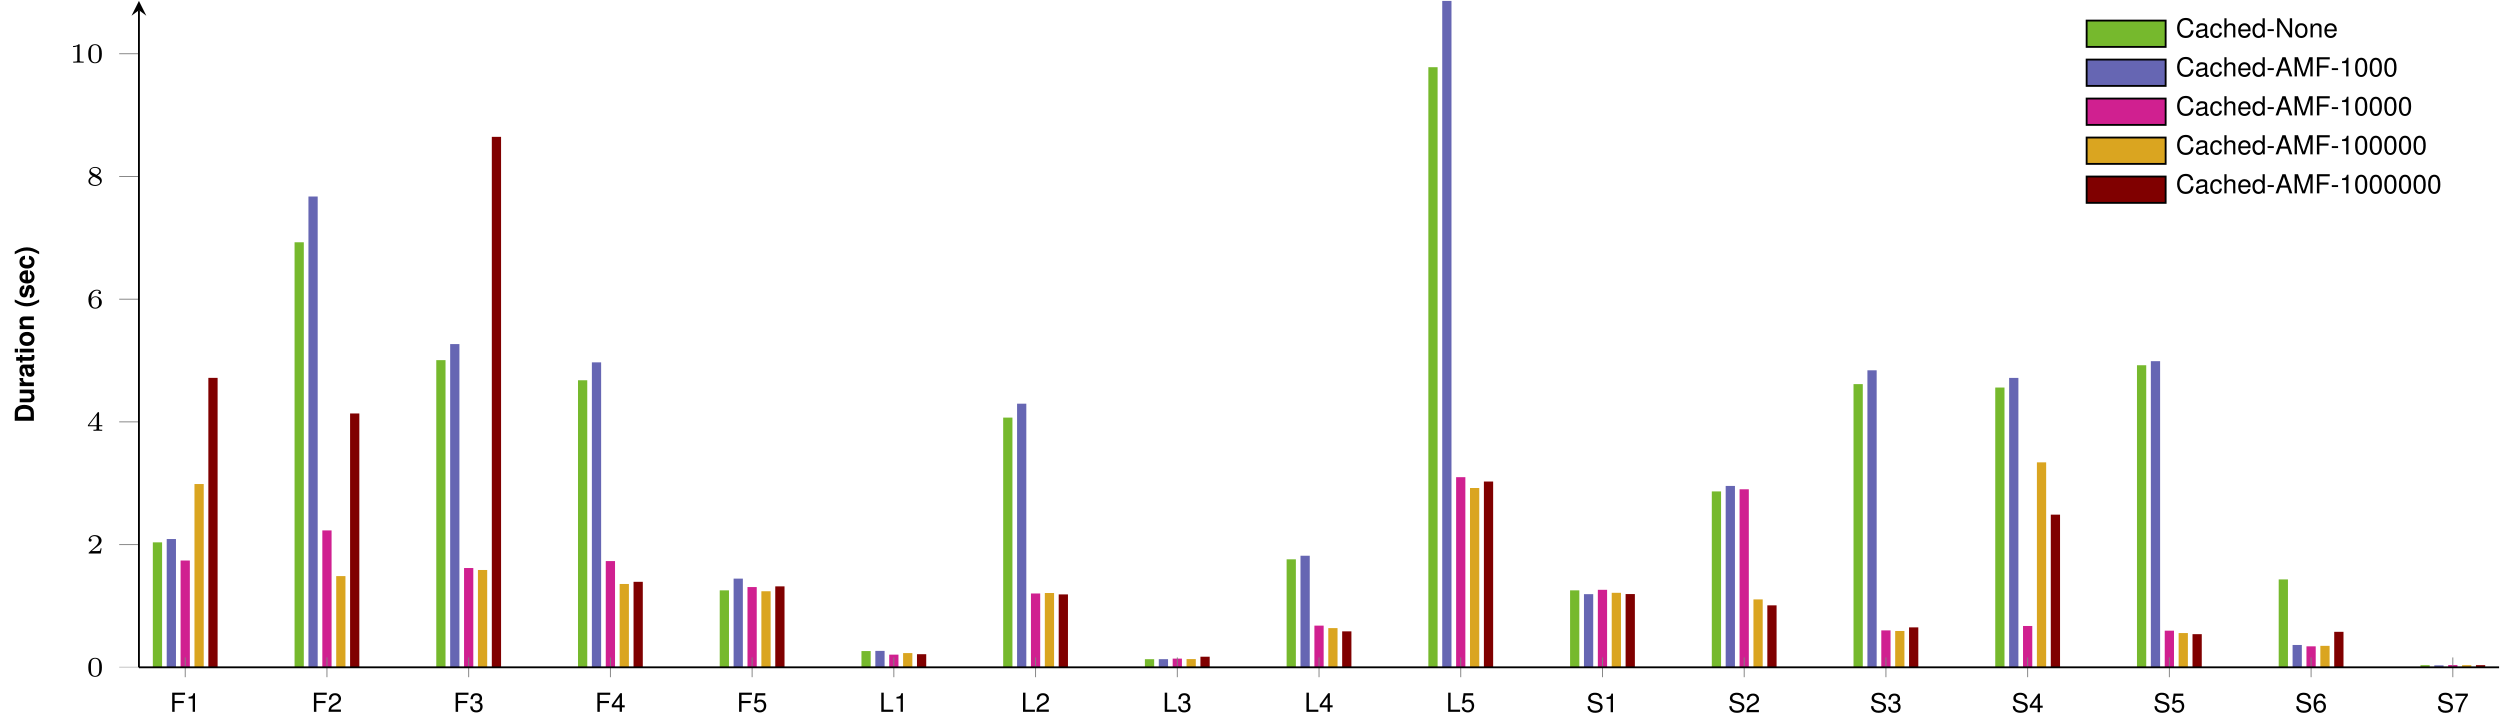 <?xml version='1.0'?>
<!-- This file was generated by dvisvgm 1.9.2 -->
<svg height='156.575pt' version='1.1' viewBox='0 -156.575 538.208 156.575' width='538.208pt' xmlns='http://www.w3.org/2000/svg' xmlns:xlink='http://www.w3.org/1999/xlink'>
<defs>
<clipPath id='clip1'>
<path d='M29.91 128.852H538.015V-298.14H29.91'/>
</clipPath>
<clipPath id='clip2'>
<path d='M-111.84 -12.914V-156.379H679.765V-12.914'/>
</clipPath>
<path d='M1.607 -1.765H0.26V-1.358H1.607V-1.765Z' id='g4-45'/>
<path d='M1.556 -4.011C1.182 -4.011 0.843 -3.847 0.634 -3.57C0.373 -3.219 0.243 -2.682 0.243 -1.941C0.243 -0.588 0.696 0.13 1.556 0.13C2.404 0.13 2.868 -0.588 2.868 -1.907C2.868 -2.687 2.744 -3.208 2.478 -3.57C2.269 -3.853 1.935 -4.011 1.556 -4.011ZM1.556 -3.57C2.093 -3.57 2.359 -3.027 2.359 -1.952C2.359 -0.815 2.099 -0.283 1.544 -0.283C1.018 -0.283 0.752 -0.837 0.752 -1.935S1.018 -3.57 1.556 -3.57Z' id='g4-48'/>
<path d='M1.465 -2.857V0H1.963V-4.011H1.635C1.46 -3.394 1.346 -3.31 0.577 -3.213V-2.857H1.465Z' id='g4-49'/>
<path d='M2.863 -0.492H0.752C0.803 -0.82 0.984 -1.03 1.477 -1.318L2.042 -1.624C2.602 -1.929 2.891 -2.342 2.891 -2.834C2.891 -3.168 2.755 -3.479 2.518 -3.694S1.986 -4.011 1.607 -4.011C1.098 -4.011 0.718 -3.83 0.498 -3.491C0.356 -3.276 0.294 -3.027 0.283 -2.619H0.781C0.798 -2.891 0.832 -3.055 0.9 -3.185C1.03 -3.428 1.29 -3.576 1.59 -3.576C2.042 -3.576 2.382 -3.253 2.382 -2.823C2.382 -2.506 2.195 -2.235 1.839 -2.031L1.318 -1.737C0.481 -1.262 0.238 -0.883 0.192 0H2.863V-0.492Z' id='g4-50'/>
<path d='M1.25 -1.839H1.313L1.522 -1.844C2.071 -1.844 2.354 -1.595 2.354 -1.115C2.354 -0.611 2.042 -0.311 1.522 -0.311C0.979 -0.311 0.713 -0.583 0.679 -1.165H0.181C0.204 -0.843 0.26 -0.634 0.356 -0.453C0.56 -0.068 0.956 0.13 1.505 0.13C2.331 0.13 2.863 -0.362 2.863 -1.12C2.863 -1.629 2.665 -1.912 2.184 -2.076C2.557 -2.223 2.744 -2.506 2.744 -2.908C2.744 -3.598 2.286 -4.011 1.522 -4.011C0.713 -4.011 0.283 -3.57 0.266 -2.716H0.764C0.769 -2.959 0.792 -3.095 0.854 -3.219C0.967 -3.44 1.216 -3.576 1.528 -3.576C1.969 -3.576 2.235 -3.315 2.235 -2.891C2.235 -2.608 2.133 -2.438 1.912 -2.348C1.776 -2.291 1.601 -2.269 1.25 -2.263V-1.839Z' id='g4-51'/>
<path d='M1.85 -0.962V0H2.348V-0.962H2.942V-1.409H2.348V-4.011H1.98L0.158 -1.488V-0.962H1.85ZM1.85 -1.409H0.594L1.85 -3.163V-1.409Z' id='g4-52'/>
<path d='M2.693 -4.011H0.622L0.322 -1.827H0.781C1.013 -2.105 1.205 -2.201 1.516 -2.201C2.054 -2.201 2.393 -1.833 2.393 -1.239C2.393 -0.662 2.059 -0.311 1.516 -0.311C1.081 -0.311 0.815 -0.532 0.696 -0.984H0.198C0.266 -0.656 0.322 -0.498 0.441 -0.351C0.668 -0.045 1.075 0.13 1.528 0.13C2.337 0.13 2.902 -0.458 2.902 -1.307C2.902 -2.099 2.376 -2.642 1.607 -2.642C1.324 -2.642 1.098 -2.568 0.866 -2.399L1.024 -3.519H2.693V-4.011Z' id='g4-53'/>
<path d='M2.817 -2.965C2.721 -3.621 2.291 -4.011 1.68 -4.011C1.239 -4.011 0.843 -3.796 0.605 -3.44C0.356 -3.049 0.243 -2.557 0.243 -1.827C0.243 -1.154 0.345 -0.724 0.583 -0.368C0.798 -0.045 1.148 0.13 1.59 0.13C2.354 0.13 2.902 -0.436 2.902 -1.222C2.902 -1.969 2.393 -2.495 1.675 -2.495C1.279 -2.495 0.967 -2.342 0.752 -2.048C0.758 -3.027 1.075 -3.57 1.646 -3.57C1.997 -3.57 2.24 -3.349 2.32 -2.965H2.817ZM1.612 -2.054C2.093 -2.054 2.393 -1.72 2.393 -1.182C2.393 -0.679 2.054 -0.311 1.595 -0.311C1.131 -0.311 0.781 -0.696 0.781 -1.211C0.781 -1.709 1.12 -2.054 1.612 -2.054Z' id='g4-54'/>
<path d='M2.942 -4.011H0.26V-3.519H2.427C1.471 -2.155 1.081 -1.318 0.781 0H1.313C1.533 -1.284 2.037 -2.387 2.942 -3.592V-4.011Z' id='g4-55'/>
<path d='M2.682 -1.239L3.106 0H3.694L2.246 -4.124H1.567L0.096 0H0.656L1.092 -1.239H2.682ZM2.535 -1.68H1.222L1.901 -3.559L2.535 -1.68Z' id='g4-65'/>
<path d='M3.745 -2.846C3.581 -3.751 3.061 -4.192 2.155 -4.192C1.601 -4.192 1.154 -4.017 0.849 -3.677C0.475 -3.27 0.272 -2.682 0.272 -2.014C0.272 -1.335 0.481 -0.752 0.871 -0.351C1.188 -0.023 1.595 0.13 2.133 0.13C3.14 0.13 3.706 -0.413 3.83 -1.505H3.287C3.242 -1.222 3.185 -1.03 3.1 -0.866C2.931 -0.526 2.58 -0.334 2.139 -0.334C1.318 -0.334 0.798 -0.99 0.798 -2.02C0.798 -3.078 1.296 -3.728 2.093 -3.728C2.427 -3.728 2.738 -3.626 2.908 -3.468C3.061 -3.327 3.146 -3.151 3.208 -2.846H3.745Z' id='g4-67'/>
<path d='M1.035 -1.878H3.004V-2.342H1.035V-3.66H3.276V-4.124H0.509V0H1.035V-1.878Z' id='g4-70'/>
<path d='M0.979 -4.124H0.453V0H3.015V-0.464H0.979V-4.124Z' id='g4-76'/>
<path d='M2.648 0L3.807 -3.457V0H4.305V-4.124H3.576L2.376 -0.532L1.154 -4.124H0.424V0H0.922V-3.457L2.093 0H2.648Z' id='g4-77'/>
<path d='M3.655 -4.124H3.157V-0.752L1.001 -4.124H0.43V0H0.928V-3.344L3.061 0H3.655V-4.124Z' id='g4-78'/>
<path d='M3.372 -2.914C3.366 -3.723 2.812 -4.192 1.861 -4.192C0.956 -4.192 0.396 -3.728 0.396 -2.981C0.396 -2.478 0.662 -2.161 1.205 -2.02L2.229 -1.748C2.75 -1.612 2.987 -1.403 2.987 -1.081C2.987 -0.86 2.868 -0.634 2.693 -0.509C2.529 -0.396 2.269 -0.334 1.935 -0.334C1.488 -0.334 1.182 -0.441 0.984 -0.679C0.832 -0.86 0.764 -1.058 0.769 -1.313H0.272C0.277 -0.933 0.351 -0.685 0.515 -0.458C0.798 -0.074 1.273 0.13 1.901 0.13C2.393 0.13 2.795 0.017 3.061 -0.187C3.338 -0.407 3.513 -0.775 3.513 -1.131C3.513 -1.641 3.196 -2.014 2.636 -2.167L1.601 -2.444C1.103 -2.58 0.922 -2.738 0.922 -3.055C0.922 -3.474 1.29 -3.751 1.844 -3.751C2.501 -3.751 2.868 -3.451 2.874 -2.914H3.372Z' id='g4-83'/>
<path d='M3.027 -0.277C2.976 -0.266 2.953 -0.266 2.925 -0.266C2.761 -0.266 2.67 -0.351 2.67 -0.498V-2.24C2.67 -2.767 2.286 -3.049 1.556 -3.049C1.126 -3.049 0.769 -2.925 0.571 -2.704C0.436 -2.552 0.379 -2.382 0.368 -2.088H0.843C0.883 -2.45 1.098 -2.614 1.539 -2.614C1.963 -2.614 2.201 -2.455 2.201 -2.172V-2.048C2.201 -1.85 2.082 -1.765 1.709 -1.72C1.041 -1.635 0.939 -1.612 0.758 -1.539C0.413 -1.397 0.238 -1.131 0.238 -0.747C0.238 -0.209 0.611 0.13 1.211 0.13C1.584 0.13 1.884 0 2.218 -0.306C2.252 -0.006 2.399 0.13 2.704 0.13C2.8 0.13 2.874 0.119 3.027 0.079V-0.277ZM2.201 -0.933C2.201 -0.775 2.155 -0.679 2.014 -0.549C1.822 -0.373 1.59 -0.283 1.313 -0.283C0.945 -0.283 0.73 -0.458 0.73 -0.758C0.73 -1.069 0.939 -1.228 1.443 -1.301C1.941 -1.369 2.042 -1.392 2.201 -1.465V-0.933Z' id='g4-97'/>
<path d='M2.665 -1.969C2.642 -2.257 2.58 -2.444 2.467 -2.608C2.263 -2.885 1.907 -3.049 1.494 -3.049C0.696 -3.049 0.175 -2.416 0.175 -1.431C0.175 -0.475 0.685 0.13 1.488 0.13C2.195 0.13 2.642 -0.294 2.699 -1.018H2.223C2.144 -0.543 1.901 -0.306 1.499 -0.306C0.979 -0.306 0.668 -0.73 0.668 -1.431C0.668 -2.172 0.973 -2.614 1.488 -2.614C1.884 -2.614 2.133 -2.382 2.189 -1.969H2.665Z' id='g4-99'/>
<path d='M2.8 -4.124H2.331V-2.591C2.133 -2.891 1.816 -3.049 1.42 -3.049C0.651 -3.049 0.147 -2.433 0.147 -1.488C0.147 -0.487 0.639 0.13 1.437 0.13C1.844 0.13 2.127 -0.023 2.382 -0.39V0H2.8V-4.124ZM1.499 -2.608C2.008 -2.608 2.331 -2.155 2.331 -1.448C2.331 -0.764 2.003 -0.311 1.505 -0.311C0.984 -0.311 0.639 -0.769 0.639 -1.46S0.984 -2.608 1.499 -2.608Z' id='g4-100'/>
<path d='M2.902 -1.324C2.902 -1.776 2.868 -2.048 2.783 -2.269C2.591 -2.755 2.139 -3.049 1.584 -3.049C0.758 -3.049 0.226 -2.416 0.226 -1.443S0.741 0.13 1.573 0.13C2.252 0.13 2.721 -0.255 2.84 -0.9H2.365C2.235 -0.509 1.969 -0.306 1.59 -0.306C1.29 -0.306 1.035 -0.441 0.877 -0.69C0.764 -0.86 0.724 -1.03 0.718 -1.324H2.902ZM0.73 -1.709C0.769 -2.257 1.103 -2.614 1.578 -2.614C2.042 -2.614 2.399 -2.229 2.399 -1.742C2.399 -1.731 2.399 -1.72 2.393 -1.709H0.73Z' id='g4-101'/>
<path d='M0.396 -4.124V0H0.866V-1.635C0.866 -2.24 1.182 -2.636 1.669 -2.636C1.822 -2.636 1.974 -2.585 2.088 -2.501C2.223 -2.404 2.28 -2.263 2.28 -2.054V0H2.75V-2.24C2.75 -2.738 2.393 -3.049 1.816 -3.049C1.397 -3.049 1.143 -2.919 0.866 -2.557V-4.124H0.396Z' id='g4-104'/>
<path d='M0.396 -2.965V0H0.871V-1.635C0.871 -2.24 1.188 -2.636 1.675 -2.636C2.048 -2.636 2.286 -2.41 2.286 -2.054V0H2.755V-2.24C2.755 -2.733 2.387 -3.049 1.816 -3.049C1.375 -3.049 1.092 -2.88 0.832 -2.467V-2.965H0.396Z' id='g4-110'/>
<path d='M1.539 -3.049C0.707 -3.049 0.204 -2.455 0.204 -1.46S0.702 0.13 1.544 0.13C2.376 0.13 2.885 -0.464 2.885 -1.437C2.885 -2.461 2.393 -3.049 1.539 -3.049ZM1.544 -2.614C2.076 -2.614 2.393 -2.178 2.393 -1.443C2.393 -0.747 2.065 -0.306 1.544 -0.306C1.018 -0.306 0.696 -0.741 0.696 -1.46C0.696 -2.172 1.018 -2.614 1.544 -2.614Z' id='g4-111'/>
<path d='M3.288 -1.907C3.288 -2.343 3.288 -3.975 1.823 -3.975S0.359 -2.343 0.359 -1.907C0.359 -1.476 0.359 0.126 1.823 0.126S3.288 -1.476 3.288 -1.907ZM1.823 -0.066C1.572 -0.066 1.166 -0.185 1.022 -0.681C0.927 -1.028 0.927 -1.614 0.927 -1.985C0.927 -2.385 0.927 -2.845 1.01 -3.168C1.16 -3.706 1.614 -3.784 1.823 -3.784C2.098 -3.784 2.493 -3.652 2.624 -3.198C2.714 -2.881 2.72 -2.445 2.72 -1.985C2.72 -1.602 2.72 -0.998 2.618 -0.664C2.451 -0.143 2.02 -0.066 1.823 -0.066Z' id='g2-48'/>
<path d='M2.146 -3.796C2.146 -3.975 2.122 -3.975 1.943 -3.975C1.548 -3.593 0.938 -3.593 0.723 -3.593V-3.359C0.879 -3.359 1.273 -3.359 1.632 -3.527V-0.508C1.632 -0.311 1.632 -0.233 1.016 -0.233H0.759V0C1.088 -0.024 1.554 -0.024 1.889 -0.024S2.69 -0.024 3.019 0V-0.233H2.762C2.146 -0.233 2.146 -0.311 2.146 -0.508V-3.796Z' id='g2-49'/>
<path d='M3.216 -1.118H2.995C2.983 -1.034 2.923 -0.64 2.833 -0.574C2.792 -0.538 2.307 -0.538 2.224 -0.538H1.106L1.871 -1.16C2.074 -1.321 2.606 -1.704 2.792 -1.883C2.971 -2.062 3.216 -2.367 3.216 -2.792C3.216 -3.539 2.54 -3.975 1.739 -3.975C0.968 -3.975 0.43 -3.467 0.43 -2.905C0.43 -2.6 0.687 -2.564 0.753 -2.564C0.903 -2.564 1.076 -2.672 1.076 -2.887C1.076 -3.019 0.998 -3.21 0.735 -3.21C0.873 -3.515 1.237 -3.742 1.65 -3.742C2.277 -3.742 2.612 -3.276 2.612 -2.792C2.612 -2.367 2.331 -1.931 1.913 -1.548L0.496 -0.251C0.436 -0.191 0.43 -0.185 0.43 0H3.031L3.216 -1.118Z' id='g2-50'/>
<path d='M3.371 -0.98V-1.213H2.672V-3.856C2.672 -3.993 2.672 -4.035 2.523 -4.035C2.415 -4.035 2.403 -4.017 2.349 -3.945L0.275 -1.213V-0.98H2.134V-0.502C2.134 -0.305 2.134 -0.233 1.632 -0.233H1.459V0C1.578 -0.006 2.14 -0.024 2.403 -0.024S3.228 -0.006 3.347 0V-0.233H3.174C2.672 -0.233 2.672 -0.305 2.672 -0.502V-0.98H3.371ZM2.176 -3.383V-1.213H0.532L2.176 -3.383Z' id='g2-52'/>
<path d='M0.974 -1.979C0.98 -2.277 0.992 -2.774 1.201 -3.144C1.465 -3.599 1.859 -3.778 2.218 -3.778C2.355 -3.778 2.63 -3.754 2.774 -3.587C2.552 -3.551 2.517 -3.395 2.517 -3.3C2.517 -3.144 2.624 -3.013 2.803 -3.013S3.096 -3.126 3.096 -3.312C3.096 -3.676 2.821 -3.975 2.212 -3.975C1.285 -3.975 0.377 -3.168 0.377 -1.895C0.377 -0.442 1.052 0.126 1.841 0.126C2.074 0.126 2.481 0.09 2.845 -0.263C3.037 -0.454 3.27 -0.693 3.27 -1.219C3.27 -1.423 3.246 -1.805 2.881 -2.146C2.672 -2.337 2.409 -2.546 1.901 -2.546C1.482 -2.546 1.178 -2.331 0.974 -1.979ZM1.835 -0.09C0.992 -0.09 0.992 -1.118 0.992 -1.351C0.992 -1.865 1.333 -2.355 1.871 -2.355C2.182 -2.355 2.361 -2.23 2.505 -2.038C2.672 -1.805 2.672 -1.536 2.672 -1.219C2.672 -0.807 2.66 -0.604 2.457 -0.365C2.313 -0.185 2.122 -0.09 1.835 -0.09Z' id='g2-54'/>
<path d='M2.301 -2.158C2.744 -2.355 3.078 -2.648 3.078 -3.078C3.078 -3.664 2.451 -3.975 1.829 -3.975C1.154 -3.975 0.568 -3.569 0.568 -2.965C0.568 -2.594 0.813 -2.307 1.064 -2.158C1.124 -2.122 1.267 -2.044 1.327 -2.008C0.933 -1.859 0.377 -1.524 0.377 -0.921C0.377 -0.221 1.124 0.126 1.817 0.126C2.612 0.126 3.27 -0.353 3.27 -1.016C3.27 -1.429 3.019 -1.674 2.929 -1.763C2.815 -1.871 2.517 -2.038 2.301 -2.158ZM1.219 -2.75C1.207 -2.756 0.903 -2.923 0.903 -3.198C0.903 -3.587 1.375 -3.778 1.817 -3.778C2.283 -3.778 2.744 -3.521 2.744 -3.072C2.744 -2.612 2.248 -2.367 2.08 -2.283L1.219 -2.75ZM1.566 -1.883C1.632 -1.847 2.271 -1.488 2.433 -1.405C2.558 -1.327 2.887 -1.148 2.887 -0.807C2.887 -0.335 2.337 -0.09 1.829 -0.09C1.273 -0.09 0.759 -0.412 0.759 -0.921S1.237 -1.763 1.566 -1.883Z' id='g2-56'/>
<path d='M1.148 -4.124C0.498 -3.146 0.226 -2.365 0.226 -1.499C0.226 -0.628 0.498 0.153 1.148 1.131H1.714C1.115 -0.034 0.922 -0.668 0.922 -1.499C0.922 -2.325 1.115 -2.97 1.714 -4.124H1.148Z' id='g1-40'/>
<path d='M0.69 1.131C1.341 0.153 1.612 -0.628 1.612 -1.494C1.612 -2.365 1.341 -3.146 0.69 -4.124H0.124C0.724 -2.959 0.917 -2.325 0.917 -1.494C0.917 -0.668 0.724 -0.023 0.124 1.131H0.69Z' id='g1-41'/>
<path d='M0.436 0H2.048C2.676 0 3.072 -0.147 3.349 -0.481C3.677 -0.866 3.853 -1.426 3.853 -2.065C3.853 -2.699 3.677 -3.259 3.349 -3.649C3.072 -3.983 2.682 -4.124 2.048 -4.124H0.436V0ZM1.284 -0.707V-3.417H2.048C2.687 -3.417 3.004 -2.97 3.004 -2.059C3.004 -1.154 2.687 -0.707 2.048 -0.707H1.284Z' id='g1-68'/>
<path d='M2.965 -0.096C2.823 -0.226 2.783 -0.311 2.783 -0.47V-2.167C2.783 -2.789 2.359 -3.106 1.533 -3.106S0.277 -2.755 0.226 -2.048H0.99C1.03 -2.365 1.16 -2.467 1.55 -2.467C1.856 -2.467 2.008 -2.365 2.008 -2.161C2.008 -2.059 1.957 -1.969 1.873 -1.924C1.765 -1.867 1.765 -1.867 1.375 -1.805L1.058 -1.748C0.453 -1.646 0.158 -1.335 0.158 -0.786C0.158 -0.526 0.232 -0.311 0.373 -0.158C0.549 0.023 0.815 0.13 1.086 0.13C1.426 0.13 1.737 -0.017 2.014 -0.306C2.014 -0.147 2.031 -0.091 2.105 0H2.965V-0.096ZM2.008 -1.228C2.008 -0.769 1.782 -0.509 1.38 -0.509C1.115 -0.509 0.95 -0.651 0.95 -0.877C0.95 -1.115 1.075 -1.228 1.403 -1.296L1.675 -1.346C1.884 -1.386 1.918 -1.397 2.008 -1.443V-1.228Z' id='g1-97'/>
<path d='M2.953 -1.912C2.897 -2.659 2.399 -3.106 1.635 -3.106C0.724 -3.106 0.192 -2.506 0.192 -1.465C0.192 -0.458 0.718 0.13 1.624 0.13C2.365 0.13 2.88 -0.328 2.953 -1.058H2.195C2.093 -0.662 1.935 -0.509 1.629 -0.509C1.228 -0.509 0.984 -0.871 0.984 -1.465C0.984 -1.754 1.041 -2.025 1.137 -2.206C1.228 -2.376 1.403 -2.467 1.629 -2.467C1.952 -2.467 2.105 -2.314 2.195 -1.912H2.953Z' id='g1-99'/>
<path d='M2.965 -1.279C2.97 -1.346 2.97 -1.375 2.97 -1.414C2.97 -1.72 2.925 -2.003 2.851 -2.218C2.648 -2.772 2.155 -3.106 1.539 -3.106C0.662 -3.106 0.124 -2.472 0.124 -1.448C0.124 -0.47 0.656 0.13 1.522 0.13C2.206 0.13 2.761 -0.26 2.936 -0.86H2.155C2.059 -0.617 1.839 -0.475 1.55 -0.475C1.324 -0.475 1.143 -0.571 1.03 -0.741C0.956 -0.854 0.928 -0.99 0.917 -1.279H2.965ZM0.928 -1.805C0.979 -2.269 1.177 -2.501 1.528 -2.501C1.726 -2.501 1.907 -2.404 2.02 -2.246C2.093 -2.133 2.127 -2.014 2.144 -1.805H0.928Z' id='g1-101'/>
<path d='M1.171 -3.055H0.379V0H1.171V-3.055ZM1.171 -4.124H0.379V-3.417H1.171V-4.124Z' id='g1-105'/>
<path d='M0.356 -3.055V0H1.148V-1.833C1.148 -2.195 1.403 -2.433 1.788 -2.433C2.127 -2.433 2.297 -2.246 2.297 -1.884V0H3.089V-2.048C3.089 -2.721 2.716 -3.106 2.065 -3.106C1.652 -3.106 1.375 -2.953 1.148 -2.614V-3.055H0.356Z' id='g1-110'/>
<path d='M1.703 -3.106C0.769 -3.106 0.198 -2.489 0.198 -1.488C0.198 -0.481 0.769 0.13 1.709 0.13C2.636 0.13 3.219 -0.487 3.219 -1.465C3.219 -2.501 2.659 -3.106 1.703 -3.106ZM1.709 -2.467C2.144 -2.467 2.427 -2.076 2.427 -1.477C2.427 -0.905 2.133 -0.509 1.709 -0.509C1.279 -0.509 0.99 -0.905 0.99 -1.488S1.279 -2.467 1.709 -2.467Z' id='g1-111'/>
<path d='M0.356 -3.055V0H1.148V-1.624C1.148 -2.088 1.38 -2.32 1.844 -2.32C1.929 -2.32 1.986 -2.314 2.093 -2.297V-3.1C2.048 -3.106 2.02 -3.106 1.997 -3.106C1.635 -3.106 1.318 -2.868 1.148 -2.455V-3.055H0.356Z' id='g1-114'/>
<path d='M2.857 -2.071C2.846 -2.716 2.348 -3.106 1.528 -3.106C0.752 -3.106 0.272 -2.716 0.272 -2.088C0.272 -1.884 0.334 -1.709 0.441 -1.59C0.549 -1.482 0.645 -1.431 0.939 -1.335L1.884 -1.041C2.082 -0.979 2.15 -0.917 2.15 -0.792C2.15 -0.605 1.929 -0.492 1.561 -0.492C1.358 -0.492 1.194 -0.532 1.092 -0.6C1.007 -0.662 0.973 -0.724 0.939 -0.888H0.164C0.187 -0.221 0.679 0.13 1.607 0.13C2.031 0.13 2.354 0.04 2.58 -0.141S2.942 -0.605 2.942 -0.905C2.942 -1.301 2.744 -1.556 2.342 -1.675L1.341 -1.963C1.12 -2.031 1.064 -2.076 1.064 -2.201C1.064 -2.37 1.245 -2.484 1.522 -2.484C1.901 -2.484 2.088 -2.348 2.093 -2.071H2.857Z' id='g1-115'/>
<path d='M1.703 -2.993H1.262V-3.813H0.47V-2.993H0.079V-2.467H0.47V-0.588C0.47 -0.107 0.724 0.13 1.245 0.13C1.42 0.13 1.561 0.113 1.703 0.068V-0.487C1.624 -0.475 1.578 -0.47 1.522 -0.47C1.313 -0.47 1.262 -0.532 1.262 -0.803V-2.467H1.703V-2.993Z' id='g1-116'/>
<path d='M3.061 0V-3.055H2.269V-1.143C2.269 -0.781 2.014 -0.543 1.629 -0.543C1.29 -0.543 1.12 -0.724 1.12 -1.092V-3.055H0.328V-0.928C0.328 -0.255 0.702 0.13 1.352 0.13C1.765 0.13 2.042 -0.023 2.269 -0.362V0H3.061Z' id='g1-117'/>
</defs>
<g id='page1'>
<path d='M32.902 -12.914H34.895V-39.816H32.902ZM63.414 -12.914H65.406V-104.418H63.414ZM93.922 -12.914H95.914V-79.043H93.922ZM124.434 -12.914H126.426V-74.711H124.434ZM154.945 -12.914H156.937V-29.484H154.945ZM185.457 -12.914H187.449V-16.414H185.457ZM215.968 -12.914H217.961V-66.672H215.968ZM246.476 -12.914H248.472V-14.664H246.476ZM276.988 -12.914H278.98V-36.164H276.988ZM307.5 -12.914H309.492V-142.109H307.5ZM338.011 -12.914H340.004V-29.484H338.011ZM368.523 -12.914H370.515V-50.781H368.523ZM399.031 -12.914H401.027V-73.883H399.031ZM429.543 -12.914H431.535V-73.145H429.543ZM460.054 -12.914H462.047V-77.945H460.054ZM490.566 -12.914H492.558V-31.836H490.566ZM521.078 -12.914H523.07V-13.375H521.078Z' fill='#76b92d'/>
<path d='M35.891 -12.914H37.883V-40.531H35.891ZM66.402 -12.914H68.394V-114.269H66.402ZM96.914 -12.914H98.906V-82.5H96.914ZM127.422 -12.914H129.414V-78.566H127.422ZM157.933 -12.914H159.925V-32.008H157.933ZM188.445 -12.914H190.437V-16.449H188.445ZM218.957 -12.914H220.949V-69.668H218.957ZM249.468 -12.914H251.461V-14.668H249.468ZM279.976 -12.914H281.968V-36.934H279.976ZM310.488 -12.914H312.48V-156.379H310.488ZM341 -12.914H342.992V-28.664H341ZM371.511 -12.914H373.504V-51.961H371.511ZM402.023 -12.914H404.015V-76.856H402.023ZM432.531 -12.914H434.527V-75.219H432.531ZM463.043 -12.914H465.035V-78.82H463.043ZM493.554 -12.914H495.547V-17.723H493.554ZM524.066 -12.914H526.058V-13.336H524.066Z' fill='#6666b3'/>
<path d='M38.879 -12.914H40.871V-35.906H38.879ZM69.391 -12.914H71.383V-42.387H69.391ZM99.902 -12.914H101.894V-34.289H99.902ZM130.41 -12.914H132.406V-35.785H130.41ZM160.922 -12.914H162.914V-30.191H160.922ZM191.433 -12.914H193.425V-15.641H191.433ZM221.945 -12.914H223.937V-28.809H221.945ZM252.457 -12.914H254.449V-14.785H252.457ZM282.968 -12.914H284.961V-21.887H282.968ZM313.476 -12.914H315.468V-53.848H313.476ZM343.988 -12.914H345.98V-29.598H343.988ZM374.5 -12.914H376.492V-51.242H374.5ZM405.011 -12.914H407.004V-20.863H405.011ZM435.523 -12.914H437.515V-21.812H435.523ZM466.031 -12.914H468.023V-20.801H466.031ZM496.543 -12.914H498.535V-17.43H496.543ZM527.054 -12.914H529.047V-13.399H527.054Z' fill='#d02090'/>
<path d='M41.867 -12.914H43.859V-52.371H41.867ZM72.379 -12.914H74.371V-32.551H72.379ZM102.891 -12.914H104.883V-33.867H102.891ZM133.402 -12.914H135.394V-30.855H133.402ZM163.91 -12.914H165.906V-29.289H163.91ZM194.422 -12.914H196.414V-15.977H194.422ZM224.933 -12.914H226.925V-28.91H224.933ZM255.445 -12.914H257.437V-14.688H255.445ZM285.957 -12.914H287.949V-21.355H285.957ZM316.465 -12.914H318.461V-51.516H316.465ZM346.976 -12.914H348.968V-28.953H346.976ZM377.488 -12.914H379.48V-27.535H377.488ZM408 -12.914H409.992V-20.734H408ZM438.511 -12.914H440.504V-57.039H438.511ZM469.023 -12.914H471.015V-20.289H469.023ZM499.531 -12.914H501.523V-17.535H499.531ZM530.043 -12.914H532.035V-13.379H530.043Z' fill='#daa520'/>
<path d='M44.855 -12.914H46.848V-75.227H44.855ZM75.367 -12.914H77.359V-67.562H75.367ZM105.879 -12.914H107.871V-127.113H105.879ZM136.391 -12.914H138.383V-31.32H136.391ZM166.902 -12.914H168.894V-30.34H166.902ZM197.41 -12.914H199.402V-15.738H197.41ZM227.922 -12.914H229.914V-28.609H227.922ZM258.433 -12.914H260.425V-15.195H258.433ZM288.945 -12.914H290.937V-20.656H288.945ZM319.457 -12.914H321.449V-52.91H319.457ZM349.965 -12.914H351.961V-28.684H349.965ZM380.476 -12.914H382.468V-26.254H380.476ZM410.988 -12.914H412.98V-21.512H410.988ZM441.5 -12.914H443.492V-45.781H441.5ZM472.011 -12.914H474.004V-20.051H472.011ZM502.519 -12.914H504.515V-20.555H502.519ZM533.031 -12.914H535.023V-13.379H533.031Z' fill='#800000'/>
<path clip-path='url(#clip1)' d='M39.875 -10.785V-15.039M70.387 -10.785V-15.039M100.898 -10.785V-15.039M131.41 -10.785V-15.039M161.918 -10.785V-15.039M192.429 -10.785V-15.039M222.941 -10.785V-15.039M253.453 -10.785V-15.039M283.965 -10.785V-15.039M314.472 -10.785V-15.039M344.984 -10.785V-15.039M375.496 -10.785V-15.039M406.008 -10.785V-15.039M436.519 -10.785V-15.039M467.027 -10.785V-15.039M497.539 -10.785V-15.039M528.05 -10.785V-15.039' fill='none' stroke='#808080' stroke-miterlimit='10.037' stroke-width='0.2'/>
<path clip-path='url(#clip2)' d='M25.66 -12.914H29.91M25.66 -39.332H29.91M25.66 -65.75H29.91M25.66 -92.168H29.91M25.66 -118.59H29.91M25.66 -145.008H29.91' fill='none' stroke='#808080' stroke-miterlimit='10.037' stroke-width='0.2'/>
<path d='M29.91 -12.914H538.015' fill='none' stroke='#000000' stroke-miterlimit='10.037' stroke-width='0.4'/>
<path d='M29.91 -12.914V-154.383' fill='none' stroke='#000000' stroke-miterlimit='10.037' stroke-width='0.4'/>
<path d='M29.91 -156.379L28.316 -153.188L29.91 -154.383L31.504 -153.188'/>
<g transform='matrix(1 0 0 1 -33.226 22.497)'>
<use x='69.788' xlink:href='#g4-70' y='-25.827'/>
<use x='73.244' xlink:href='#g4-49' y='-25.827'/>
</g>
<g transform='matrix(1 0 0 1 -2.715 22.497)'>
<use x='69.788' xlink:href='#g4-70' y='-25.827'/>
<use x='73.244' xlink:href='#g4-50' y='-25.827'/>
</g>
<g transform='matrix(1 0 0 1 27.796 22.497)'>
<use x='69.788' xlink:href='#g4-70' y='-25.827'/>
<use x='73.244' xlink:href='#g4-51' y='-25.827'/>
</g>
<g transform='matrix(1 0 0 1 58.307 22.497)'>
<use x='69.788' xlink:href='#g4-70' y='-25.827'/>
<use x='73.244' xlink:href='#g4-52' y='-25.827'/>
</g>
<g transform='matrix(1 0 0 1 88.818 22.497)'>
<use x='69.788' xlink:href='#g4-70' y='-25.827'/>
<use x='73.244' xlink:href='#g4-53' y='-25.827'/>
</g>
<g transform='matrix(1 0 0 1 119.485 22.497)'>
<use x='69.788' xlink:href='#g4-76' y='-25.827'/>
<use x='72.933' xlink:href='#g4-49' y='-25.827'/>
</g>
<g transform='matrix(1 0 0 1 149.996 22.497)'>
<use x='69.788' xlink:href='#g4-76' y='-25.827'/>
<use x='72.933' xlink:href='#g4-50' y='-25.827'/>
</g>
<g transform='matrix(1 0 0 1 180.507 22.497)'>
<use x='69.788' xlink:href='#g4-76' y='-25.827'/>
<use x='72.933' xlink:href='#g4-51' y='-25.827'/>
</g>
<g transform='matrix(1 0 0 1 211.018 22.497)'>
<use x='69.788' xlink:href='#g4-76' y='-25.827'/>
<use x='72.933' xlink:href='#g4-52' y='-25.827'/>
</g>
<g transform='matrix(1 0 0 1 241.529 22.497)'>
<use x='69.788' xlink:href='#g4-76' y='-25.827'/>
<use x='72.933' xlink:href='#g4-53' y='-25.827'/>
</g>
<g transform='matrix(1 0 0 1 271.725 22.579)'>
<use x='69.788' xlink:href='#g4-83' y='-25.827'/>
<use x='73.561' xlink:href='#g4-49' y='-25.827'/>
</g>
<g transform='matrix(1 0 0 1 302.236 22.579)'>
<use x='69.788' xlink:href='#g4-83' y='-25.827'/>
<use x='73.561' xlink:href='#g4-50' y='-25.827'/>
</g>
<g transform='matrix(1 0 0 1 332.747 22.579)'>
<use x='69.788' xlink:href='#g4-83' y='-25.827'/>
<use x='73.561' xlink:href='#g4-51' y='-25.827'/>
</g>
<g transform='matrix(1 0 0 1 363.258 22.579)'>
<use x='69.788' xlink:href='#g4-83' y='-25.827'/>
<use x='73.561' xlink:href='#g4-52' y='-25.827'/>
</g>
<g transform='matrix(1 0 0 1 393.768 22.579)'>
<use x='69.788' xlink:href='#g4-83' y='-25.827'/>
<use x='73.561' xlink:href='#g4-53' y='-25.827'/>
</g>
<g transform='matrix(1 0 0 1 424.279 22.579)'>
<use x='69.788' xlink:href='#g4-83' y='-25.827'/>
<use x='73.561' xlink:href='#g4-54' y='-25.827'/>
</g>
<g transform='matrix(1 0 0 1 454.79 22.579)'>
<use x='69.788' xlink:href='#g4-83' y='-25.827'/>
<use x='73.561' xlink:href='#g4-55' y='-25.827'/>
</g>
<g transform='matrix(1 0 0 1 -51.135 14.84)'>
<use x='69.788' xlink:href='#g2-48' y='-25.827'/>
</g>
<g transform='matrix(1 0 0 1 -51.135 -11.579)'>
<use x='69.788' xlink:href='#g2-50' y='-25.827'/>
</g>
<g transform='matrix(1 0 0 1 -51.135 -37.998)'>
<use x='69.788' xlink:href='#g2-52' y='-25.827'/>
</g>
<g transform='matrix(1 0 0 1 -51.135 -64.417)'>
<use x='69.788' xlink:href='#g2-54' y='-25.827'/>
</g>
<g transform='matrix(1 0 0 1 -51.135 -90.836)'>
<use x='69.788' xlink:href='#g2-56' y='-25.827'/>
</g>
<g transform='matrix(1 0 0 1 -54.788 -117.255)'>
<use x='69.788' xlink:href='#g2-49' y='-25.827'/>
<use x='73.427' xlink:href='#g2-48' y='-25.827'/>
</g>
<g transform='matrix(0 -1 1 0 33.123 4.231)'>
<use x='69.788' xlink:href='#g1-68' y='-25.827'/>
<use x='73.872' xlink:href='#g1-117' y='-25.827'/>
<use x='77.329' xlink:href='#g1-114' y='-25.827'/>
<use x='79.53' xlink:href='#g1-97' y='-25.827'/>
<use x='82.675' xlink:href='#g1-116' y='-25.827'/>
<use x='84.559' xlink:href='#g1-105' y='-25.827'/>
<use x='86.132' xlink:href='#g1-111' y='-25.827'/>
<use x='89.589' xlink:href='#g1-110' y='-25.827'/>
<use x='94.624' xlink:href='#g1-40' y='-25.827'/>
<use x='96.508' xlink:href='#g1-115' y='-25.827'/>
<use x='99.653' xlink:href='#g1-101' y='-25.827'/>
<use x='102.799' xlink:href='#g1-99' y='-25.827'/>
<use x='105.944' xlink:href='#g1-41' y='-25.827'/>
</g>
<path d='M449.219 -146.476V-152.144H466.227V-146.476ZM466.227 -152.144' fill='#76b92d'/>
<path d='M449.219 -146.477V-152.145H466.227V-146.477ZM466.227 -152.145' fill='none' stroke='#000000' stroke-miterlimit='10.037' stroke-width='0.4'/>
<g transform='matrix(1 0 0 1 381.224 -89.124)'>
<use x='87.194' xlink:href='#g4-67' y='-59.401'/>
<use x='91.279' xlink:href='#g4-97' y='-59.401'/>
<use x='94.424' xlink:href='#g4-99' y='-59.401'/>
<use x='97.253' xlink:href='#g4-104' y='-59.401'/>
<use x='100.399' xlink:href='#g4-101' y='-59.401'/>
<use x='103.544' xlink:href='#g4-100' y='-59.401'/>
<use x='106.69' xlink:href='#g4-45' y='-59.401'/>
<use x='108.574' xlink:href='#g4-78' y='-59.401'/>
<use x='112.658' xlink:href='#g4-111' y='-59.401'/>
<use x='115.804' xlink:href='#g4-110' y='-59.401'/>
<use x='118.949' xlink:href='#g4-101' y='-59.401'/>
</g>
<path d='M449.219 -138.082V-143.75H466.226V-138.082ZM466.226 -143.75' fill='#6666b3'/>
<path d='M449.219 -138.082V-143.75H466.227V-138.082ZM466.227 -143.75' fill='none' stroke='#000000' stroke-miterlimit='10.037' stroke-width='0.4'/>
<g transform='matrix(1 0 0 1 381.224 -89.125)'>
<use x='87.194' xlink:href='#g4-67' y='-51.007'/>
<use x='91.279' xlink:href='#g4-97' y='-51.007'/>
<use x='94.424' xlink:href='#g4-99' y='-51.007'/>
<use x='97.253' xlink:href='#g4-104' y='-51.007'/>
<use x='100.399' xlink:href='#g4-101' y='-51.007'/>
<use x='103.544' xlink:href='#g4-100' y='-51.007'/>
<use x='106.69' xlink:href='#g4-45' y='-51.007'/>
<use x='108.574' xlink:href='#g4-65' y='-51.007'/>
<use x='112.347' xlink:href='#g4-77' y='-51.007'/>
<use x='117.06' xlink:href='#g4-70' y='-51.007'/>
<use x='120.516' xlink:href='#g4-45' y='-51.007'/>
<use x='122.4' xlink:href='#g4-49' y='-51.007'/>
<use x='125.546' xlink:href='#g4-48' y='-51.007'/>
<use x='128.691' xlink:href='#g4-48' y='-51.007'/>
<use x='131.837' xlink:href='#g4-48' y='-51.007'/>
</g>
<path d='M449.219 -129.688V-135.359H466.226V-129.688ZM466.226 -135.359' fill='#d02090'/>
<path d='M449.219 -129.687V-135.359H466.227V-129.687ZM466.227 -135.359' fill='none' stroke='#000000' stroke-miterlimit='10.037' stroke-width='0.4'/>
<g transform='matrix(1 0 0 1 381.224 -89.124)'>
<use x='87.194' xlink:href='#g4-67' y='-42.614'/>
<use x='91.279' xlink:href='#g4-97' y='-42.614'/>
<use x='94.424' xlink:href='#g4-99' y='-42.614'/>
<use x='97.253' xlink:href='#g4-104' y='-42.614'/>
<use x='100.399' xlink:href='#g4-101' y='-42.614'/>
<use x='103.544' xlink:href='#g4-100' y='-42.614'/>
<use x='106.69' xlink:href='#g4-45' y='-42.614'/>
<use x='108.574' xlink:href='#g4-65' y='-42.614'/>
<use x='112.347' xlink:href='#g4-77' y='-42.614'/>
<use x='117.06' xlink:href='#g4-70' y='-42.614'/>
<use x='120.516' xlink:href='#g4-45' y='-42.614'/>
<use x='122.4' xlink:href='#g4-49' y='-42.614'/>
<use x='125.546' xlink:href='#g4-48' y='-42.614'/>
<use x='128.691' xlink:href='#g4-48' y='-42.614'/>
<use x='131.837' xlink:href='#g4-48' y='-42.614'/>
<use x='134.982' xlink:href='#g4-48' y='-42.614'/>
</g>
<path d='M449.219 -121.293V-126.965H466.226V-121.293ZM466.226 -126.965' fill='#daa520'/>
<path d='M449.219 -121.293V-126.965H466.227V-121.293ZM466.227 -126.965' fill='none' stroke='#000000' stroke-miterlimit='10.037' stroke-width='0.4'/>
<g transform='matrix(1 0 0 1 381.224 -89.125)'>
<use x='87.194' xlink:href='#g4-67' y='-34.22'/>
<use x='91.279' xlink:href='#g4-97' y='-34.22'/>
<use x='94.424' xlink:href='#g4-99' y='-34.22'/>
<use x='97.253' xlink:href='#g4-104' y='-34.22'/>
<use x='100.399' xlink:href='#g4-101' y='-34.22'/>
<use x='103.544' xlink:href='#g4-100' y='-34.22'/>
<use x='106.69' xlink:href='#g4-45' y='-34.22'/>
<use x='108.574' xlink:href='#g4-65' y='-34.22'/>
<use x='112.347' xlink:href='#g4-77' y='-34.22'/>
<use x='117.06' xlink:href='#g4-70' y='-34.22'/>
<use x='120.516' xlink:href='#g4-45' y='-34.22'/>
<use x='122.4' xlink:href='#g4-49' y='-34.22'/>
<use x='125.546' xlink:href='#g4-48' y='-34.22'/>
<use x='128.691' xlink:href='#g4-48' y='-34.22'/>
<use x='131.837' xlink:href='#g4-48' y='-34.22'/>
<use x='134.982' xlink:href='#g4-48' y='-34.22'/>
<use x='138.128' xlink:href='#g4-48' y='-34.22'/>
</g>
<path d='M449.219 -112.902V-118.57H466.226V-112.902ZM466.226 -118.57' fill='#800000'/>
<path d='M449.219 -112.902V-118.57H466.227V-112.902ZM466.227 -118.57' fill='none' stroke='#000000' stroke-miterlimit='10.037' stroke-width='0.4'/>
<g transform='matrix(1 0 0 1 381.224 -89.125)'>
<use x='87.194' xlink:href='#g4-67' y='-25.827'/>
<use x='91.279' xlink:href='#g4-97' y='-25.827'/>
<use x='94.424' xlink:href='#g4-99' y='-25.827'/>
<use x='97.253' xlink:href='#g4-104' y='-25.827'/>
<use x='100.399' xlink:href='#g4-101' y='-25.827'/>
<use x='103.544' xlink:href='#g4-100' y='-25.827'/>
<use x='106.69' xlink:href='#g4-45' y='-25.827'/>
<use x='108.574' xlink:href='#g4-65' y='-25.827'/>
<use x='112.347' xlink:href='#g4-77' y='-25.827'/>
<use x='117.06' xlink:href='#g4-70' y='-25.827'/>
<use x='120.516' xlink:href='#g4-45' y='-25.827'/>
<use x='122.4' xlink:href='#g4-49' y='-25.827'/>
<use x='125.546' xlink:href='#g4-48' y='-25.827'/>
<use x='128.691' xlink:href='#g4-48' y='-25.827'/>
<use x='131.837' xlink:href='#g4-48' y='-25.827'/>
<use x='134.982' xlink:href='#g4-48' y='-25.827'/>
<use x='138.128' xlink:href='#g4-48' y='-25.827'/>
<use x='141.273' xlink:href='#g4-48' y='-25.827'/>
</g>
</g>
</svg>
